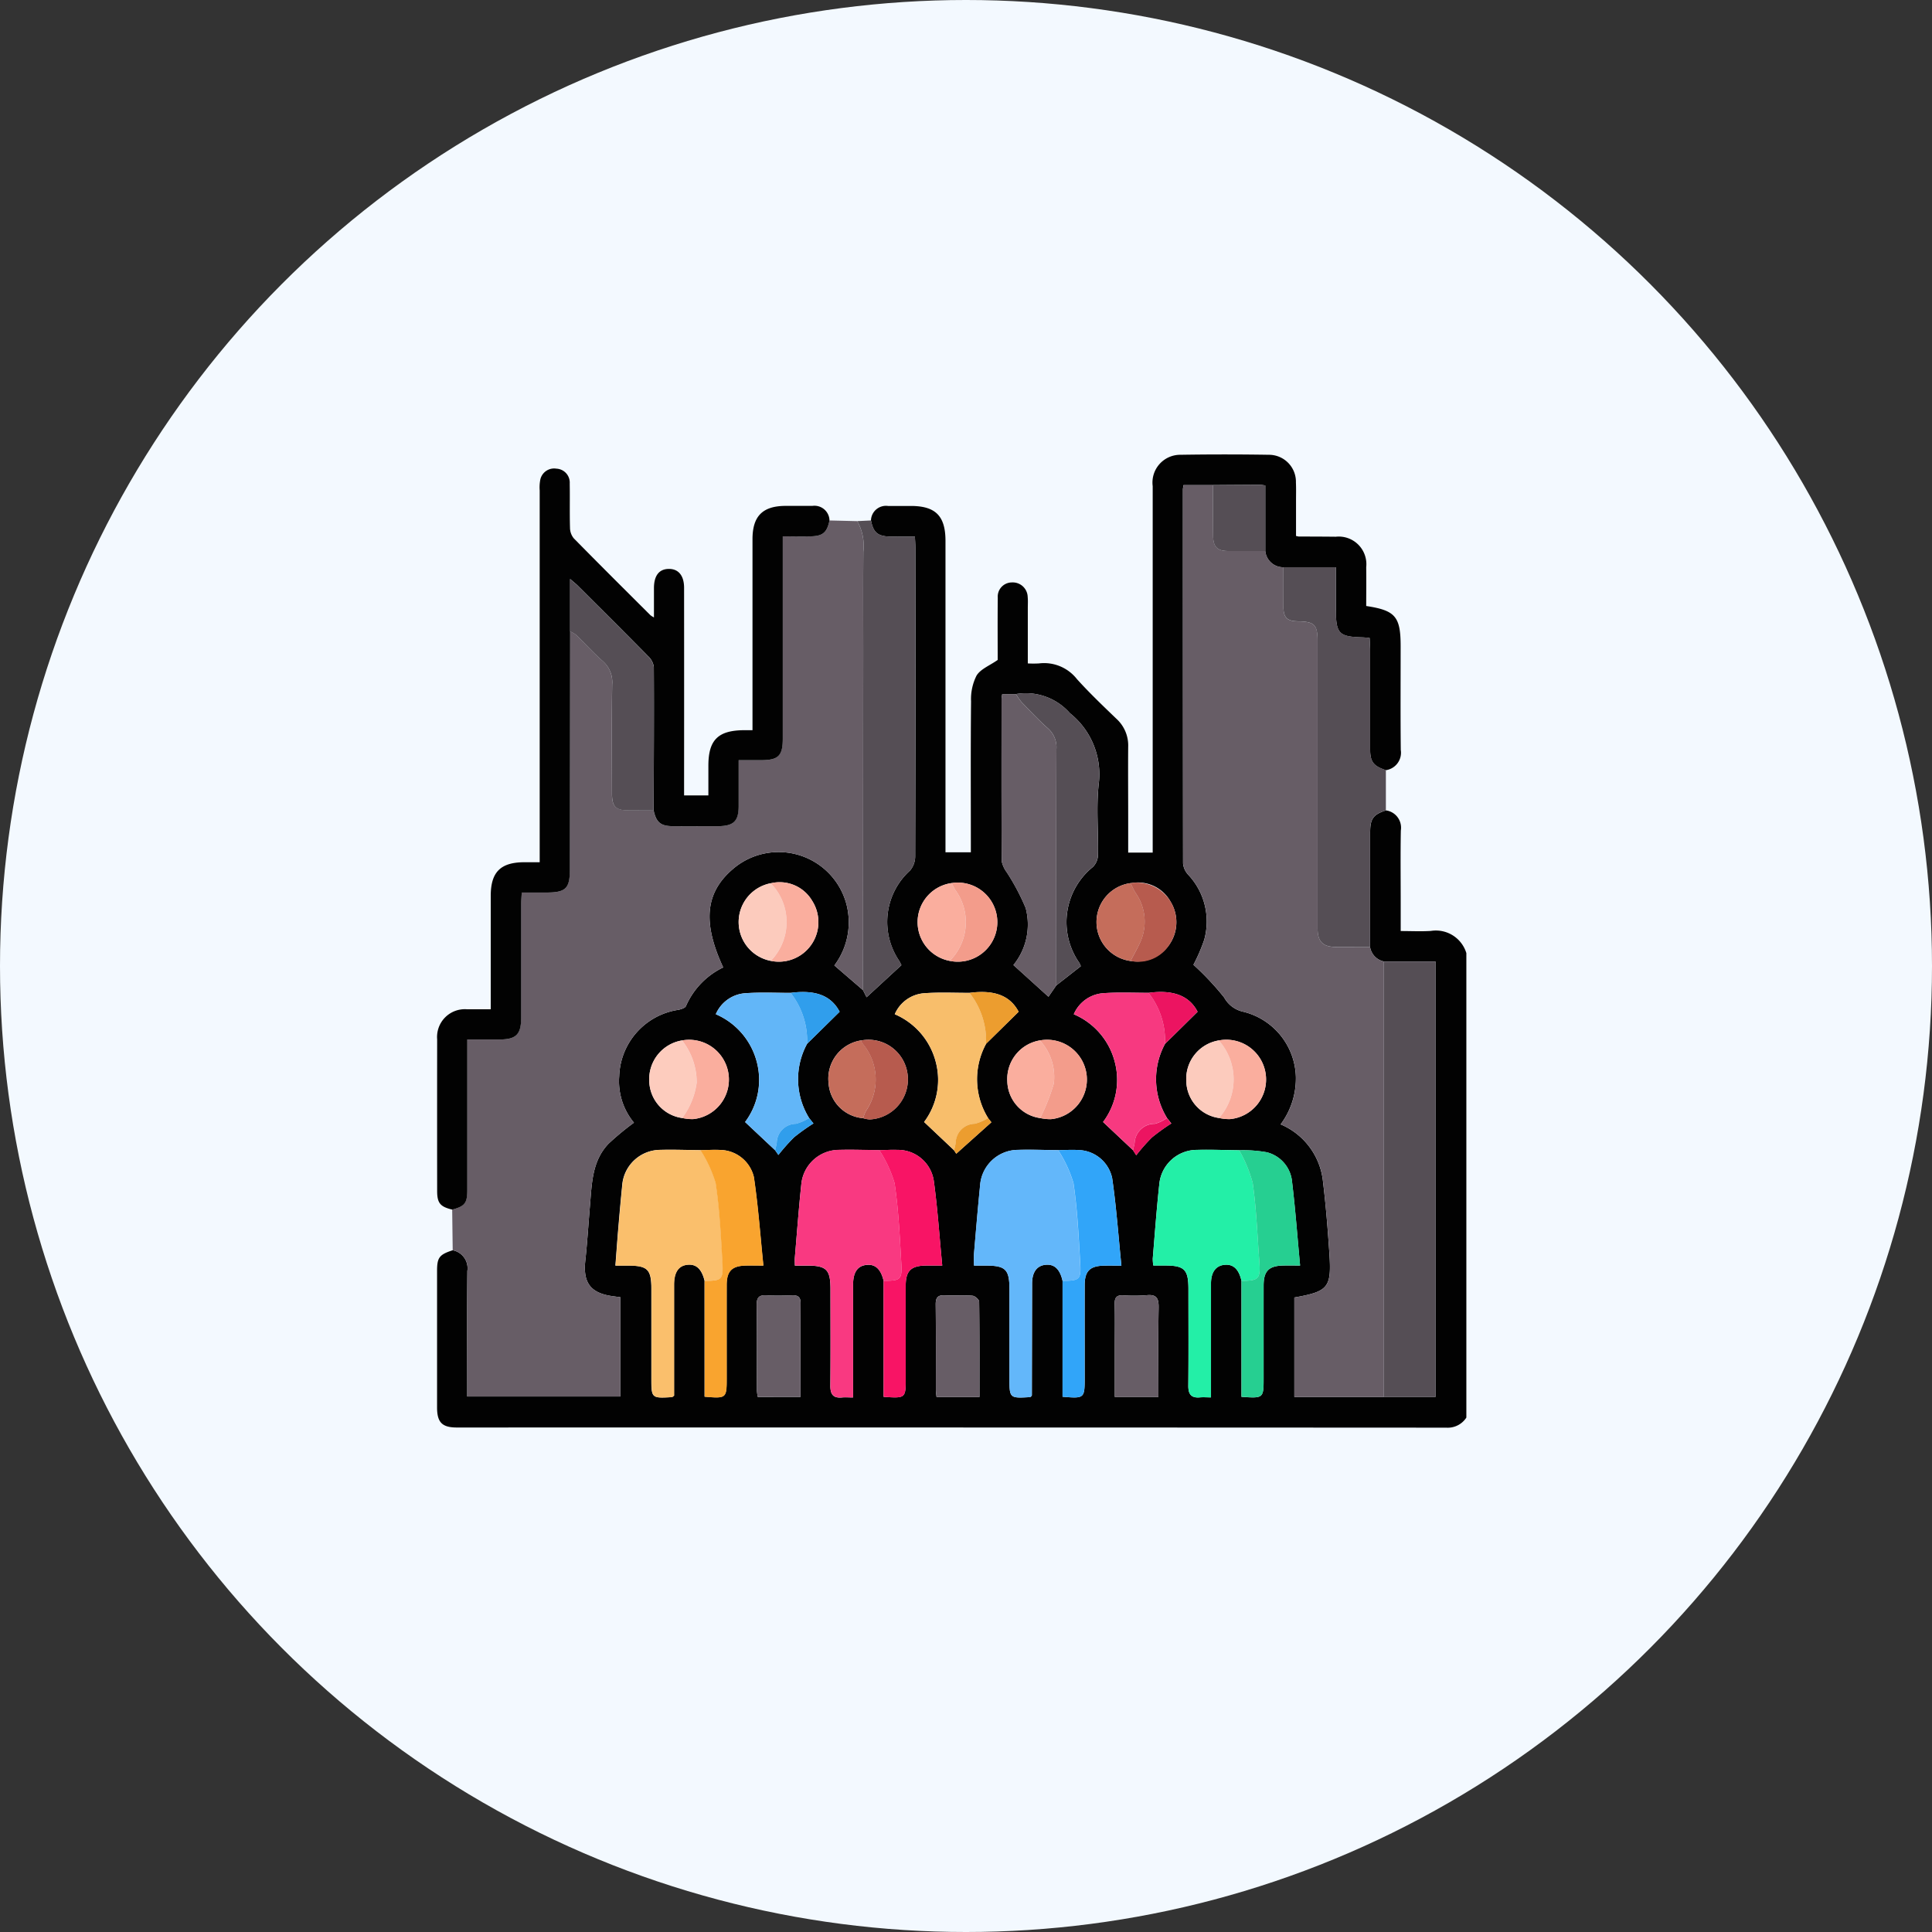 <svg xmlns="http://www.w3.org/2000/svg" width="134" height="134" viewBox="0 0 134 134">
  <rect x="0" y="0" width="134" height="134" fill="#333333" stroke="none"/>
  <g id="Grupo_878579" data-name="Grupo 878579" transform="translate(-1088.689 -1717.636)">
    <g id="Grupo_878578" data-name="Grupo 878578">
      <circle id="Elipse_5104" data-name="Elipse 5104" cx="67" cy="67" r="67" transform="translate(1088.689 1717.636)" fill="#f3f9ff"/>
      <g id="Grupo_878394" data-name="Grupo 878394" transform="translate(699.321 246.293)">
        <path id="Trazado_617078" data-name="Trazado 617078" d="M491.072,1537.45v32.213a1.535,1.535,0,0,1-1.394.7q-34.313-.018-68.626-.011c-1.022,0-1.369-.357-1.37-1.389q0-4.738,0-9.476c0-.926.16-1.129,1.085-1.429a1.272,1.272,0,0,1,1.017,1.438c-.026,2.648-.01,5.3-.01,7.945v.762H432.4v-6.884l-.536-.074c-1.535-.208-2.067-.929-1.9-2.466.139-1.267.214-2.542.323-3.813.13-1.525.141-3.1,1.291-4.3a18.983,18.983,0,0,1,1.76-1.456,4.5,4.5,0,0,1-1.023-3.228,4.818,4.818,0,0,1,4.115-4.6c.185-.043.454-.121.513-.256a5.344,5.344,0,0,1,2.584-2.684c-1.493-3.227-1.225-5.324.861-6.979a4.866,4.866,0,0,1,7.692,2.613,4.975,4.975,0,0,1-.843,4.228l1.989,1.714.246.494,2.416-2.227c-.027-.054-.084-.179-.155-.3a4.81,4.81,0,0,1,.76-6.272,1.521,1.521,0,0,0,.35-.972q.029-10.691.014-21.382c0-.247-.02-.494-.034-.8h-.893c-.3,0-.6.011-.905,0-.8-.041-1.087-.3-1.248-1.114a1.041,1.041,0,0,1,1.178-1.01c.535,0,1.068,0,1.6,0,1.707.005,2.389.7,2.39,2.42v21.6h1.759v-.782c0-3.231-.019-6.461.015-9.691a3.608,3.608,0,0,1,.382-1.784c.278-.453.906-.69,1.465-1.082,0-1.344-.011-2.831.005-4.317a.983.983,0,0,1,.969-1.059,1.039,1.039,0,0,1,1.107,1.008c.025.253.008.51.008.766,0,1.269,0,2.538,0,3.843a7.192,7.192,0,0,0,.771,0,2.894,2.894,0,0,1,2.638,1.089c.871.964,1.815,1.865,2.753,2.766a2.5,2.5,0,0,1,.8,1.928c-.014,1.626,0,3.253,0,4.88v2.457h1.7v-.735q0-12.339,0-24.68a1.926,1.926,0,0,1,1.919-2.176q3.066-.049,6.133,0a1.873,1.873,0,0,1,1.882,1.925c.019.418.007.837.007,1.255,0,.827,0,1.652,0,2.452.132.026.155.036.178.036.859.005,1.719.005,2.578.015a1.916,1.916,0,0,1,2.112,2.113c.011.9,0,1.8,0,2.692,2.031.307,2.388.736,2.388,2.8,0,2.393-.016,4.787.009,7.181a1.224,1.224,0,0,1-1.035,1.407c-.859-.283-1.09-.58-1.091-1.452,0-2.322,0-4.644,0-6.966,0-.245-.023-.492-.036-.751-.208-.018-.344-.037-.48-.041-1.65-.041-1.859-.257-1.859-1.922v-2.942h-3.642a1.249,1.249,0,0,1-1.255-1.125v-4.549a3.655,3.655,0,0,0-.367-.047q-1.631.008-3.262.021h-2.044c-.022.163-.04.232-.04.3q0,12.97.01,25.938a1.344,1.344,0,0,0,.346.775,4.73,4.73,0,0,1,1.12,4.529,12.1,12.1,0,0,1-.745,1.728,19.6,19.6,0,0,1,2.129,2.268,1.987,1.987,0,0,0,1.319.988,4.788,4.788,0,0,1,3.656,4.532,5.332,5.332,0,0,1-1.057,3.281,4.851,4.851,0,0,1,2.941,4c.2,1.635.328,3.279.438,4.922.161,2.408-.056,2.664-2.428,3.086v6.9h9.789v-30.207H485.35a1.224,1.224,0,0,1-.957-1q0-3.986.008-7.971c0-.93.218-1.224,1.094-1.508a1.214,1.214,0,0,1,1.032,1.4c-.03,1.668-.009,3.337-.009,5.006v1.963c.751,0,1.424.036,2.091-.008A2.208,2.208,0,0,1,491.072,1537.45Zm-54.4,6.055a2.721,2.721,0,0,0-2.273,2.816,2.648,2.648,0,0,0,2.29,2.566,3.321,3.321,0,0,0,.74.077,2.758,2.758,0,1,0-.757-5.459Zm24.82,0a2.713,2.713,0,0,0-2.26,2.819,2.642,2.642,0,0,0,2.279,2.567,3.4,3.4,0,0,0,.743.077,2.76,2.76,0,1,0-.761-5.462Zm12.409,0a2.7,2.7,0,0,0-2.254,2.815,2.634,2.634,0,0,0,2.272,2.565,3.4,3.4,0,0,0,.744.079,2.759,2.759,0,1,0-.761-5.458Zm-24.815,0a2.684,2.684,0,0,0-2.252,2.951,2.614,2.614,0,0,0,2.4,2.443,1.862,1.862,0,0,0,.461.083,2.78,2.78,0,0,0,2.611-3.191A2.729,2.729,0,0,0,449.087,1543.508Zm-6.258-10.9a2.739,2.739,0,0,0,0,5.382,2.745,2.745,0,0,0,2.875-4.16A2.616,2.616,0,0,0,442.829,1532.605Zm24.954-.01a2.724,2.724,0,0,0,0,5.4,2.727,2.727,0,0,0,2.778-4.111A2.586,2.586,0,0,0,467.783,1532.6Zm-12.545,5.392a2.743,2.743,0,1,0,.135-5.395,2.734,2.734,0,0,0-.135,5.395Zm-12.113,13.13.232.332a13.611,13.611,0,0,1,1.084-1.222,14.188,14.188,0,0,1,1.348-.963l-.3-.375a5.125,5.125,0,0,1-.14-5.152l2.256-2.221c-.577-1.1-1.644-1.542-3.4-1.31-1.066,0-2.136-.052-3.2.028a2.41,2.41,0,0,0-1.991,1.453,4.957,4.957,0,0,1,2.858,3.369,4.873,4.873,0,0,1-.827,4.108Zm14.635-7.378,2.259-2.223c-.58-1.1-1.65-1.543-3.408-1.31-1.066,0-2.137-.052-3.2.03a2.412,2.412,0,0,0-1.984,1.452,4.948,4.948,0,0,1,2.86,3.374,4.865,4.865,0,0,1-.826,4.1l2.073,1.957.158.245,2.436-2.181-.229-.292A5.123,5.123,0,0,1,457.76,1543.74Zm11.267-3.534c-1.064,0-2.133-.051-3.192.03a2.411,2.411,0,0,0-1.991,1.456,4.923,4.923,0,0,1,2.858,3.364,4.863,4.863,0,0,1-.827,4.109l2.073,1.951.228.351a13.665,13.665,0,0,1,1.082-1.229,14.647,14.647,0,0,1,1.353-.975l-.3-.379a5.141,5.141,0,0,1-.139-5.137l2.26-2.229C471.872,1540.428,470.769,1539.968,469.027,1540.206Zm-6.395-.517,1.7-1.329a1.286,1.286,0,0,0-.107-.24,4.921,4.921,0,0,1,.941-6.642,1.216,1.216,0,0,0,.358-.83c.033-1.649-.13-3.315.053-4.945a5.409,5.409,0,0,0-2-4.893,4.06,4.06,0,0,0-3.671-1.338l-.069.011h-.952a2.607,2.607,0,0,0-.05.334c0,3.755-.011,7.51.012,11.265a1.965,1.965,0,0,0,.355.77,15.563,15.563,0,0,1,1.308,2.474,4.454,4.454,0,0,1-.851,3.951l2.43,2.2Zm-24.685,11.426c-.928-.008-1.857-.046-2.785-.02a2.662,2.662,0,0,0-2.641,2.465c-.1.994-.188,1.989-.272,2.984-.071.845-.129,1.691-.2,2.579h.859c1.374,0,1.635.26,1.635,1.627q0,3.067,0,6.135c0,1.442,0,1.442,1.42,1.36.038,0,.074-.045.153-.1,0-2.55,0-5.126,0-7.7,0-.87.314-1.322.941-1.381.6-.055.978.3,1.177,1.111v8.039c1.506.132,1.532.108,1.532-1.269,0-2.158,0-4.315,0-6.473,0-.978.364-1.334,1.346-1.353.364-.007.728,0,1.2,0-.217-2.1-.359-4.134-.661-6.142a2.442,2.442,0,0,0-2.326-1.876C438.875,1551.077,438.411,1551.11,437.948,1551.116Zm24.82,0c-.928-.008-1.857-.046-2.784-.019a2.649,2.649,0,0,0-2.634,2.471c-.157,1.571-.288,3.144-.422,4.718-.022.267,0,.537,0,.838h.821c1.366,0,1.634.27,1.635,1.631q0,3.066,0,6.133c0,1.44,0,1.441,1.42,1.359.038,0,.073-.046.108-.072.009-.02.026-.041.026-.061q.009-3.868.015-7.735c0-.8.333-1.254.942-1.311s.988.305,1.172,1.111v8.042c1.524.127,1.535.117,1.535-1.339,0-2.135-.005-4.27,0-6.4,0-.98.364-1.335,1.348-1.354.363-.007.727,0,1.2,0-.212-2.085-.352-4.094-.643-6.08a2.457,2.457,0,0,0-2.348-1.938C463.695,1551.077,463.23,1551.11,462.767,1551.116Zm-12.113,9.063v8.049c1.529.1,1.533.1,1.533-1.3,0-2.138,0-4.276,0-6.414,0-1.021.36-1.375,1.387-1.392.36-.006.72,0,1.147,0-.2-2.034-.323-3.957-.584-5.861a2.516,2.516,0,0,0-2.53-2.162c-.416-.016-.835.013-1.252.02-.928-.008-1.856-.044-2.783-.019a2.637,2.637,0,0,0-2.628,2.4c-.178,1.684-.3,3.374-.446,5.061-.015.174,0,.351,0,.565h.839c1.357,0,1.631.277,1.631,1.636,0,2.229.014,4.458-.008,6.687-.005.588.184.881.8.824.243-.023.49,0,.776,0,0-2.667,0-5.241,0-7.816,0-.871.311-1.32.942-1.379C450.083,1559.013,450.462,1559.371,450.654,1560.178Zm24.661-9.055c-.974-.011-1.948-.051-2.921-.026a2.623,2.623,0,0,0-2.621,2.4c-.185,1.706-.308,3.42-.451,5.131a3.147,3.147,0,0,0,.037.489h.806c1.354,0,1.63.279,1.63,1.636,0,2.229.014,4.458-.008,6.686-.006.591.185.879.8.825.243-.022.489,0,.772,0,0-2.69,0-5.287,0-7.885,0-.8.331-1.252.943-1.31s.991.308,1.172,1.109v8.049c1.527.107,1.535.1,1.535-1.3,0-2.139,0-4.276,0-6.415,0-1.018.365-1.376,1.39-1.393.359-.006.718,0,1.14,0-.189-2.018-.329-3.915-.556-5.8a2.327,2.327,0,0,0-1.751-2.054A9.364,9.364,0,0,0,475.315,1551.123Zm-5.6,17.109c0-2.09-.024-4.13.014-6.169.012-.635-.111-.958-.824-.886a11.01,11.01,0,0,1-1.646.008c-.48-.025-.588.2-.578.628.024.953.008,1.905.008,2.859v3.561Zm-12.414.006c0-2.251.009-4.431-.02-6.61,0-.147-.288-.4-.458-.415-.638-.05-1.283,0-1.924-.03-.494-.025-.636.167-.631.647.022,1.974.008,3.95.011,5.924a4.8,4.8,0,0,0,.049.483Zm-12.41-.008c0-2.221-.009-4.356.007-6.492,0-.441-.181-.564-.585-.551-.6.02-1.193.032-1.787,0-.52-.031-.679.156-.673.678.027,1.974.009,3.949.014,5.924a3.031,3.031,0,0,0,.062.446Z" transform="translate(0)" fill="#020202"/>
        <path id="Trazado_617079" data-name="Trazado 617079" d="M447.092,1508.275l1.925.046a3.5,3.5,0,0,1,.421,2.123c-.018,2.319-.005,4.639-.007,6.959q-.006,11.724-.013,23.448l-1.989-1.714a4.976,4.976,0,0,0,.843-4.228,4.866,4.866,0,0,0-7.692-2.613c-2.086,1.656-2.354,3.752-.861,6.979a5.344,5.344,0,0,0-2.584,2.684c-.058.135-.327.213-.513.256a4.818,4.818,0,0,0-4.115,4.6,4.5,4.5,0,0,0,1.023,3.228,18.975,18.975,0,0,0-1.76,1.456c-1.15,1.2-1.161,2.777-1.291,4.3-.109,1.271-.184,2.546-.323,3.813-.169,1.537.363,2.258,1.9,2.466l.536.074v6.884H421.966v-.762c0-2.649-.016-5.3.01-7.945a1.272,1.272,0,0,0-1.017-1.438q-.019-1.408-.036-2.817c.877-.239,1.041-.447,1.042-1.37q0-4.807,0-9.614v-.816c.793,0,1.507,0,2.221,0,1.178,0,1.516-.343,1.517-1.546q0-3.937,0-7.873c0-.244.025-.488.04-.774h1.748c1.3,0,1.588-.286,1.589-1.6l.018-16.511a1.8,1.8,0,0,1,.41.228c.615.6,1.189,1.239,1.832,1.805a1.932,1.932,0,0,1,.678,1.634c-.037,2.526-.018,5.053-.013,7.58,0,.908.256,1.156,1.147,1.16l1.738.008c.179.83.486,1.088,1.334,1.094,1.045.006,2.09,0,3.134,0,1.078,0,1.425-.344,1.428-1.405,0-1.036,0-2.073,0-3.172h1.541c1.223,0,1.521-.293,1.521-1.508q0-6.582,0-13.165v-.854c.735,0,1.36.016,1.985,0C446.642,1509.352,446.926,1509.088,447.092,1508.275Z" transform="translate(-0.192 -0.834)" fill="#675d66"/>
        <path id="Trazado_617080" data-name="Trazado 617080" d="M493.813,1537.415a1.224,1.224,0,0,0,.957,1q0,15.1,0,30.207h-6.205v-6.9c2.372-.422,2.589-.678,2.428-3.086-.11-1.643-.243-3.286-.438-4.922a4.851,4.851,0,0,0-2.941-4,5.332,5.332,0,0,0,1.057-3.281,4.788,4.788,0,0,0-3.656-4.532,1.987,1.987,0,0,1-1.319-.988,19.6,19.6,0,0,0-2.129-2.268,12.1,12.1,0,0,0,.745-1.728,4.73,4.73,0,0,0-1.12-4.529,1.344,1.344,0,0,1-.346-.775q-.025-12.969-.01-25.938c0-.069.018-.137.04-.3h2.044c0,1.178-.006,2.358.01,3.536.01.761.3,1.034,1.054,1.037.855,0,1.711,0,2.565,0a1.249,1.249,0,0,0,1.255,1.125c0,.905,0,1.81,0,2.716,0,.786.25,1.029,1.038,1.041,1.112.016,1.331.238,1.331,1.353q0,9.955,0,19.91c0,.964.359,1.321,1.342,1.325C492.282,1537.42,493.048,1537.415,493.813,1537.415Z" transform="translate(-9.42 -0.387)" fill="#675d66"/>
        <path id="Trazado_617081" data-name="Trazado 617081" d="M497.306,1574.643q0-15.1,0-30.207h3.583v30.207Z" transform="translate(-11.958 -6.405)" fill="#554e55"/>
        <path id="Trazado_617082" data-name="Trazado 617082" d="M454.534,1540.85q.008-11.724.014-23.448c0-2.32-.011-4.639.007-6.959a3.5,3.5,0,0,0-.421-2.123l.953-.046c.161.814.445,1.073,1.248,1.114.3.014.6,0,.905,0h.893c.014.308.034.555.034.8q0,10.691-.014,21.382a1.521,1.521,0,0,1-.35.972,4.81,4.81,0,0,0-.76,6.272c.071.118.128.243.155.3l-2.416,2.227Z" transform="translate(-5.307 -0.834)" fill="#554e55"/>
        <path id="Trazado_617083" data-name="Trazado 617083" d="M495.082,1538.452c-.766,0-1.531.005-2.3,0-.983,0-1.342-.36-1.342-1.325q0-9.956,0-19.91c0-1.115-.219-1.337-1.331-1.353-.788-.012-1.034-.255-1.038-1.041-.006-.905,0-1.81,0-2.716h3.642v2.942c0,1.665.21,1.881,1.859,1.922.136,0,.272.023.48.041.013.26.036.506.036.751,0,2.322,0,4.644,0,6.966,0,.871.232,1.168,1.091,1.452l0,2.79c-.876.284-1.093.579-1.094,1.508Q495.083,1534.467,495.082,1538.452Z" transform="translate(-10.689 -1.425)" fill="#554e55"/>
        <path id="Trazado_617084" data-name="Trazado 617084" d="M484.516,1568.96c-.18-.8-.567-1.167-1.172-1.109s-.942.507-.943,1.31c0,2.6,0,5.2,0,7.885-.283,0-.53-.019-.772,0-.616.054-.807-.234-.8-.825.021-2.228.008-4.457.008-6.686,0-1.357-.276-1.633-1.63-1.636H478.4a3.147,3.147,0,0,1-.037-.489c.143-1.71.266-3.424.451-5.131a2.623,2.623,0,0,1,2.621-2.4c.973-.025,1.947.015,2.921.026a9.638,9.638,0,0,1,.938,2.265c.255,1.8.322,3.62.459,5.433C485.843,1568.829,485.714,1568.964,484.516,1568.96Z" transform="translate(-9.039 -8.782)" fill="#23efa7"/>
        <path id="Trazado_617085" data-name="Trazado 617085" d="M455.172,1568.961c-.192-.808-.571-1.166-1.174-1.11-.631.058-.942.508-.942,1.379,0,2.574,0,5.149,0,7.816-.286,0-.533-.019-.776,0-.618.057-.806-.236-.8-.824.021-2.229.009-4.458.008-6.687,0-1.359-.274-1.634-1.631-1.636h-.839c0-.214-.013-.391,0-.565.143-1.688.267-3.377.446-5.061a2.637,2.637,0,0,1,2.628-2.4c.927-.025,1.855.011,2.783.019a8.857,8.857,0,0,1,1.057,2.283c.277,1.843.362,3.715.468,5.579C456.465,1568.878,456.333,1568.961,455.172,1568.961Z" transform="translate(-4.518 -8.782)" fill="#f93981"/>
        <path id="Trazado_617086" data-name="Trazado 617086" d="M469.845,1568.96c-.184-.805-.566-1.167-1.172-1.111s-.941.509-.942,1.311q-.01,3.868-.015,7.735c0,.02-.017.041-.026.062-.036.025-.07.069-.108.071-1.42.081-1.42.08-1.42-1.359q0-3.067,0-6.133c0-1.361-.269-1.629-1.635-1.631H463.7c0-.3-.019-.57,0-.838.134-1.573.265-3.147.422-4.718a2.649,2.649,0,0,1,2.634-2.471c.927-.026,1.856.011,2.784.019a8.821,8.821,0,0,1,1.057,2.28c.276,1.843.362,3.716.469,5.581C471.138,1568.875,471.005,1568.961,469.845,1568.96Z" transform="translate(-6.781 -8.782)" fill="#63b7fa"/>
        <path id="Trazado_617087" data-name="Trazado 617087" d="M440.5,1568.96c-.2-.813-.574-1.166-1.177-1.111-.627.058-.94.511-.941,1.381,0,2.576,0,5.152,0,7.7-.08.051-.115.094-.153.1-1.42.081-1.42.081-1.42-1.36q0-3.067,0-6.135c0-1.366-.261-1.624-1.635-1.627h-.859c.067-.888.124-1.734.2-2.579.084-.995.171-1.99.272-2.984a2.662,2.662,0,0,1,2.641-2.465c.928-.025,1.857.012,2.785.02a8.942,8.942,0,0,1,1.056,2.284c.277,1.82.365,3.67.47,5.511C441.8,1568.879,441.672,1568.961,440.5,1568.96Z" transform="translate(-2.253 -8.782)" fill="#fabf6c"/>
        <path id="Trazado_617088" data-name="Trazado 617088" d="M469.761,1542.717l-.546.788-2.43-2.2a4.454,4.454,0,0,0,.851-3.951,15.561,15.561,0,0,0-1.308-2.474,1.965,1.965,0,0,1-.355-.77c-.023-3.755-.014-7.51-.012-11.265a2.607,2.607,0,0,1,.05-.334h.952a3.98,3.98,0,0,0,.385.557c.6.618,1.185,1.248,1.826,1.817a1.752,1.752,0,0,1,.594,1.463C469.75,1531.8,469.76,1537.26,469.761,1542.717Z" transform="translate(-7.129 -3.027)" fill="#675d66"/>
        <path id="Trazado_617089" data-name="Trazado 617089" d="M469.944,1542.7c0-5.456-.012-10.913.007-16.369a1.752,1.752,0,0,0-.594-1.463c-.641-.569-1.229-1.2-1.826-1.817a3.98,3.98,0,0,1-.385-.557l.068-.011a4.06,4.06,0,0,1,3.671,1.338,5.409,5.409,0,0,1,2,4.893c-.184,1.629-.02,3.3-.053,4.945a1.216,1.216,0,0,1-.358.83,4.921,4.921,0,0,0-.941,6.642,1.288,1.288,0,0,1,.107.24Z" transform="translate(-7.312 -3.015)" fill="#554e55"/>
        <path id="Trazado_617090" data-name="Trazado 617090" d="M478.211,1550.544a5.14,5.14,0,0,0,.139,5.136,2.725,2.725,0,0,1-.832.4,1.385,1.385,0,0,0-1.41,1.311c-.025.175-.077.346-.117.519l-2.073-1.951a4.863,4.863,0,0,0,.827-4.109,4.923,4.923,0,0,0-2.858-3.364,2.411,2.411,0,0,1,1.991-1.456c1.058-.08,2.128-.026,3.192-.03A5.338,5.338,0,0,1,478.211,1550.544Z" transform="translate(-8.042 -6.798)" fill="#f73980"/>
        <path id="Trazado_617091" data-name="Trazado 617091" d="M461.32,1557.918l-2.073-1.957a4.865,4.865,0,0,0,.826-4.1,4.948,4.948,0,0,0-2.86-3.374,2.412,2.412,0,0,1,1.984-1.452c1.06-.081,2.131-.025,3.2-.03a5.384,5.384,0,0,1,1.149,3.533,5.123,5.123,0,0,0,.143,5.152,3.437,3.437,0,0,1-.917.394,1.348,1.348,0,0,0-1.332,1.313A3.864,3.864,0,0,1,461.32,1557.918Z" transform="translate(-5.782 -6.798)" fill="#f8be6b"/>
        <path id="Trazado_617092" data-name="Trazado 617092" d="M448.869,1550.536a5.125,5.125,0,0,0,.14,5.152,3.365,3.365,0,0,1-.913.4,1.342,1.342,0,0,0-1.332,1.311,3.783,3.783,0,0,1-.118.52l-2.075-1.953a4.873,4.873,0,0,0,.827-4.108,4.957,4.957,0,0,0-2.858-3.369,2.41,2.41,0,0,1,1.991-1.453c1.061-.08,2.131-.025,3.2-.028A5.389,5.389,0,0,1,448.869,1550.536Z" transform="translate(-3.521 -6.798)" fill="#62b6f8"/>
        <path id="Trazado_617093" data-name="Trazado 617093" d="M456.24,1568.961c1.161,0,1.293-.083,1.228-1.2-.106-1.864-.191-3.737-.468-5.579a8.857,8.857,0,0,0-1.057-2.283c.417-.008.836-.036,1.252-.02a2.516,2.516,0,0,1,2.53,2.162c.261,1.9.388,3.827.584,5.861-.427,0-.788-.005-1.147,0-1.027.017-1.385.371-1.387,1.392-.005,2.138,0,4.276,0,6.414,0,1.4,0,1.408-1.533,1.3Z" transform="translate(-5.586 -8.783)" fill="#f81465"/>
        <path id="Trazado_617094" data-name="Trazado 617094" d="M470.911,1568.962c1.16,0,1.293-.085,1.228-1.2-.107-1.865-.194-3.738-.47-5.581a8.821,8.821,0,0,0-1.057-2.28c.463-.006.927-.039,1.388-.012a2.457,2.457,0,0,1,2.348,1.938c.291,1.986.431,3.995.643,6.08-.47,0-.833-.006-1.2,0-.985.019-1.346.373-1.348,1.354-.007,2.134,0,4.27,0,6.4,0,1.456-.011,1.466-1.535,1.339Z" transform="translate(-7.846 -8.783)" fill="#31a5f9"/>
        <path id="Trazado_617095" data-name="Trazado 617095" d="M441.568,1568.962c1.177,0,1.3-.081,1.232-1.267-.106-1.842-.194-3.692-.47-5.511a8.943,8.943,0,0,0-1.056-2.284c.463-.006.927-.039,1.388-.012a2.442,2.442,0,0,1,2.326,1.876c.3,2.007.444,4.039.661,6.142-.472,0-.836-.006-1.2,0-.982.019-1.343.375-1.346,1.353-.006,2.158,0,4.315,0,6.473,0,1.377-.026,1.4-1.532,1.269Z" transform="translate(-3.327 -8.783)" fill="#f9a42f"/>
        <path id="Trazado_617096" data-name="Trazado 617096" d="M485.607,1568.966c1.2,0,1.327-.131,1.235-1.357-.137-1.813-.2-3.636-.459-5.433a9.638,9.638,0,0,0-.938-2.265,9.364,9.364,0,0,1,1.922.138,2.327,2.327,0,0,1,1.751,2.054c.227,1.886.367,3.784.556,5.8-.422,0-.782-.005-1.14,0-1.024.017-1.387.375-1.39,1.393-.005,2.139,0,4.276,0,6.415,0,1.4-.008,1.408-1.535,1.3Z" transform="translate(-10.131 -8.789)" fill="#26cf91"/>
        <path id="Trazado_617097" data-name="Trazado 617097" d="M478.272,1578.851h-3.027v-3.561c0-.953.016-1.906-.008-2.859-.01-.431.1-.652.578-.628a11.01,11.01,0,0,0,1.646-.008c.713-.072.836.251.824.886C478.249,1574.721,478.272,1576.76,478.272,1578.851Z" transform="translate(-8.558 -10.618)" fill="#675d66"/>
        <path id="Trazado_617098" data-name="Trazado 617098" d="M463.6,1578.859h-2.974a4.8,4.8,0,0,1-.049-.483c0-1.974.011-3.95-.011-5.924-.005-.481.137-.672.631-.647.64.032,1.286-.02,1.924.03.17.013.457.267.458.415C463.607,1574.428,463.6,1576.608,463.6,1578.859Z" transform="translate(-6.298 -10.62)" fill="#675d66"/>
        <path id="Trazado_617099" data-name="Trazado 617099" d="M448.927,1578.85h-2.962a3.033,3.033,0,0,1-.062-.446c0-1.975.014-3.95-.014-5.924-.007-.522.152-.709.673-.678.594.037,1.191.025,1.787,0,.4-.014.588.11.585.551C448.918,1574.494,448.927,1576.63,448.927,1578.85Z" transform="translate(-4.038 -10.62)" fill="#675d66"/>
        <path id="Trazado_617100" data-name="Trazado 617100" d="M486.926,1509.943c-.854,0-1.71,0-2.565,0-.755,0-1.044-.276-1.054-1.037-.016-1.178-.008-2.358-.01-3.536q1.631-.012,3.262-.021a3.654,3.654,0,0,1,.367.047Z" transform="translate(-9.8 -0.383)" fill="#554e55"/>
        <path id="Trazado_617101" data-name="Trazado 617101" d="M461.307,1543.4a2.734,2.734,0,0,1,.135-5.395c.085.162.164.327.256.483A3.781,3.781,0,0,1,461.307,1543.4Z" transform="translate(-6.069 -5.414)" fill="#faae9e"/>
        <path id="Trazado_617102" data-name="Trazado 617102" d="M476.114,1543.409a2.724,2.724,0,0,1,0-5.4c.112.222.208.455.338.667a3.458,3.458,0,0,1,.4,3.274C476.643,1542.453,476.36,1542.923,476.114,1543.409Z" transform="translate(-8.329 -5.415)" fill="#c56d5b"/>
        <path id="Trazado_617103" data-name="Trazado 617103" d="M446.637,1543.4a2.739,2.739,0,0,1,0-5.382A3.851,3.851,0,0,1,446.637,1543.4Z" transform="translate(-3.809 -5.417)" fill="#fccbbd"/>
        <path id="Trazado_617104" data-name="Trazado 617104" d="M454.182,1556.3a2.614,2.614,0,0,1-2.4-2.443,2.684,2.684,0,0,1,2.252-2.951.661.661,0,0,0,.084.189,3.862,3.862,0,0,1,.261,4.693A2.253,2.253,0,0,0,454.182,1556.3Z" transform="translate(-4.943 -7.402)" fill="#c56d5b"/>
        <path id="Trazado_617105" data-name="Trazado 617105" d="M483.382,1556.287a2.634,2.634,0,0,1-2.272-2.565,2.7,2.7,0,0,1,2.255-2.815A4.062,4.062,0,0,1,483.382,1556.287Z" transform="translate(-9.462 -7.402)" fill="#fccbbd"/>
        <path id="Trazado_617106" data-name="Trazado 617106" d="M468.714,1556.289a2.642,2.642,0,0,1-2.279-2.567,2.713,2.713,0,0,1,2.26-2.819,3.745,3.745,0,0,1,.965,2.995A14.287,14.287,0,0,1,468.714,1556.289Z" transform="translate(-7.202 -7.401)" fill="#faae9e"/>
        <path id="Trazado_617107" data-name="Trazado 617107" d="M439.369,1556.288a2.648,2.648,0,0,1-2.29-2.566,2.721,2.721,0,0,1,2.273-2.816,4.708,4.708,0,0,1,1.014,2.93A5.364,5.364,0,0,1,439.369,1556.288Z" transform="translate(-2.68 -7.401)" fill="#fdccbe"/>
        <path id="Trazado_617108" data-name="Trazado 617108" d="M439.784,1556.282a5.364,5.364,0,0,0,1-2.452,4.707,4.707,0,0,0-1.014-2.93,2.758,2.758,0,1,1,.757,5.459A3.321,3.321,0,0,1,439.784,1556.282Z" transform="translate(-3.094 -7.395)" fill="#faae9e"/>
        <path id="Trazado_617109" data-name="Trazado 617109" d="M447.043,1543.393a3.851,3.851,0,0,0,0-5.382,2.616,2.616,0,0,1,2.874,1.222,2.745,2.745,0,0,1-2.875,4.16Z" transform="translate(-4.215 -5.406)" fill="#faae9e"/>
        <path id="Trazado_617110" data-name="Trazado 617110" d="M483.793,1556.281a4.061,4.061,0,0,0-.018-5.38,2.759,2.759,0,1,1,.761,5.458A3.4,3.4,0,0,1,483.793,1556.281Z" transform="translate(-9.873 -7.395)" fill="#faae9e"/>
        <path id="Trazado_617111" data-name="Trazado 617111" d="M469.126,1556.284a14.287,14.287,0,0,0,.947-2.391,3.746,3.746,0,0,0-.965-2.995,2.76,2.76,0,1,1,.761,5.462A3.4,3.4,0,0,1,469.126,1556.284Z" transform="translate(-7.614 -7.395)" fill="#f39c8b"/>
        <path id="Trazado_617112" data-name="Trazado 617112" d="M461.713,1543.394a3.782,3.782,0,0,0,.392-4.912c-.092-.156-.171-.321-.256-.483a2.743,2.743,0,1,1-.135,5.395Z" transform="translate(-6.475 -5.407)" fill="#f39c8b"/>
        <path id="Trazado_617113" data-name="Trazado 617113" d="M454.593,1556.3a2.257,2.257,0,0,1,.194-.513,3.862,3.862,0,0,0-.261-4.692.663.663,0,0,1-.084-.189,2.729,2.729,0,0,1,3.224,2.286,2.78,2.78,0,0,1-2.612,3.191A1.862,1.862,0,0,1,454.593,1556.3Z" transform="translate(-5.355 -7.395)" fill="#b75b4e"/>
        <path id="Trazado_617114" data-name="Trazado 617114" d="M476.544,1543.4c.246-.486.529-.956.733-1.458a3.458,3.458,0,0,0-.4-3.274c-.13-.212-.226-.444-.338-.667a2.744,2.744,0,0,1,2.747,4.183A2.539,2.539,0,0,1,476.544,1543.4Z" transform="translate(-8.759 -5.408)" fill="#b75b4e"/>
        <path id="Trazado_617115" data-name="Trazado 617115" d="M464.485,1550.53a5.384,5.384,0,0,0-1.149-3.533c1.757-.233,2.827.212,3.408,1.31Z" transform="translate(-6.725 -6.79)" fill="#ec9d2f"/>
        <path id="Trazado_617116" data-name="Trazado 617116" d="M449.814,1550.528a5.389,5.389,0,0,0-1.143-3.531c1.755-.233,2.822.213,3.4,1.31Z" transform="translate(-4.466 -6.79)" fill="#309eec"/>
        <path id="Trazado_617117" data-name="Trazado 617117" d="M479.155,1550.535a5.338,5.338,0,0,0-1.142-3.54c1.742-.239,2.844.222,3.4,1.31Z" transform="translate(-8.986 -6.79)" fill="#ec1461"/>
        <path id="Trazado_617118" data-name="Trazado 617118" d="M462.068,1559.5a3.873,3.873,0,0,0,.115-.521,1.348,1.348,0,0,1,1.332-1.313,3.437,3.437,0,0,0,.917-.394l.229.292-2.436,2.181Z" transform="translate(-6.53 -8.382)" fill="#ec9d2f"/>
        <path id="Trazado_617119" data-name="Trazado 617119" d="M447.394,1559.5a3.783,3.783,0,0,0,.118-.52,1.342,1.342,0,0,1,1.332-1.311,3.365,3.365,0,0,0,.913-.4l.3.375a14.188,14.188,0,0,0-1.348.963,13.611,13.611,0,0,0-1.084,1.222Z" transform="translate(-4.269 -8.382)" fill="#309eec"/>
        <path id="Trazado_617120" data-name="Trazado 617120" d="M476.739,1559.5c.04-.172.092-.343.117-.519a1.385,1.385,0,0,1,1.41-1.311,2.724,2.724,0,0,0,.832-.4l.3.38a14.655,14.655,0,0,0-1.353.975,13.665,13.665,0,0,0-1.082,1.229Z" transform="translate(-8.79 -8.38)" fill="#ec1461"/>
        <path id="Trazado_617121" data-name="Trazado 617121" d="M446.9,1507.62c-.166.813-.45,1.077-1.255,1.1-.624.02-1.249,0-1.985,0v.854q0,6.583,0,13.165c0,1.214-.3,1.507-1.521,1.508H440.6c0,1.1,0,2.135,0,3.172,0,1.061-.35,1.4-1.428,1.405-1.045,0-2.09.005-3.134,0-.848-.006-1.155-.264-1.334-1.094.01-3.32.03-6.639.012-9.959a1.272,1.272,0,0,0-.409-.75c-1.612-1.639-3.242-3.259-4.869-4.882-.139-.139-.3-.26-.527-.461v3.637q-.009,8.256-.018,16.511c0,1.31-.285,1.595-1.589,1.6h-1.748c-.015.286-.039.53-.04.774q0,3.936,0,7.873c0,1.2-.338,1.544-1.517,1.546-.714,0-1.428,0-2.221,0v.816q0,4.807,0,9.614c0,.922-.165,1.131-1.042,1.37-.834-.2-1.047-.454-1.048-1.287q-.006-5.263,0-10.528a1.927,1.927,0,0,1,2.088-2.079c.51-.006,1.021,0,1.629,0v-.763q0-3.556,0-7.111c0-1.643.684-2.321,2.321-2.326H426.8v-.825q0-12.48,0-24.961a2.769,2.769,0,0,1,.032-.693.98.98,0,0,1,1.123-.819.969.969,0,0,1,.928,1.031c.018,1.022-.01,2.046.019,3.067a1.17,1.17,0,0,0,.261.733c1.758,1.791,3.539,3.56,5.315,5.332a1.719,1.719,0,0,0,.247.156c0-.723,0-1.385,0-2.046.005-.845.35-1.3,1-1.318.686-.022,1.09.45,1.09,1.31q.006,6.8,0,13.6v.8H438.5v-2.062c0-1.791.672-2.455,2.491-2.464h.569v-.765q0-6.241,0-12.48c0-1.6.7-2.3,2.273-2.312.628,0,1.255,0,1.882,0A1.043,1.043,0,0,1,446.9,1507.62Z" transform="translate(0 -0.179)" fill="#020202"/>
        <path id="Trazado_617122" data-name="Trazado 617122" d="M430.588,1516.718v-3.637c.231.2.388.322.527.461,1.628,1.624,3.258,3.243,4.869,4.882a1.272,1.272,0,0,1,.409.75c.018,3.32,0,6.639-.012,9.959l-1.738-.008c-.891,0-1.145-.252-1.147-1.16-.005-2.527-.025-5.054.013-7.58a1.932,1.932,0,0,0-.678-1.634c-.642-.566-1.217-1.208-1.832-1.805A1.8,1.8,0,0,0,430.588,1516.718Z" transform="translate(-1.68 -1.575)" fill="#554e55"/>
      </g>
    </g>
  </g>
</svg>
